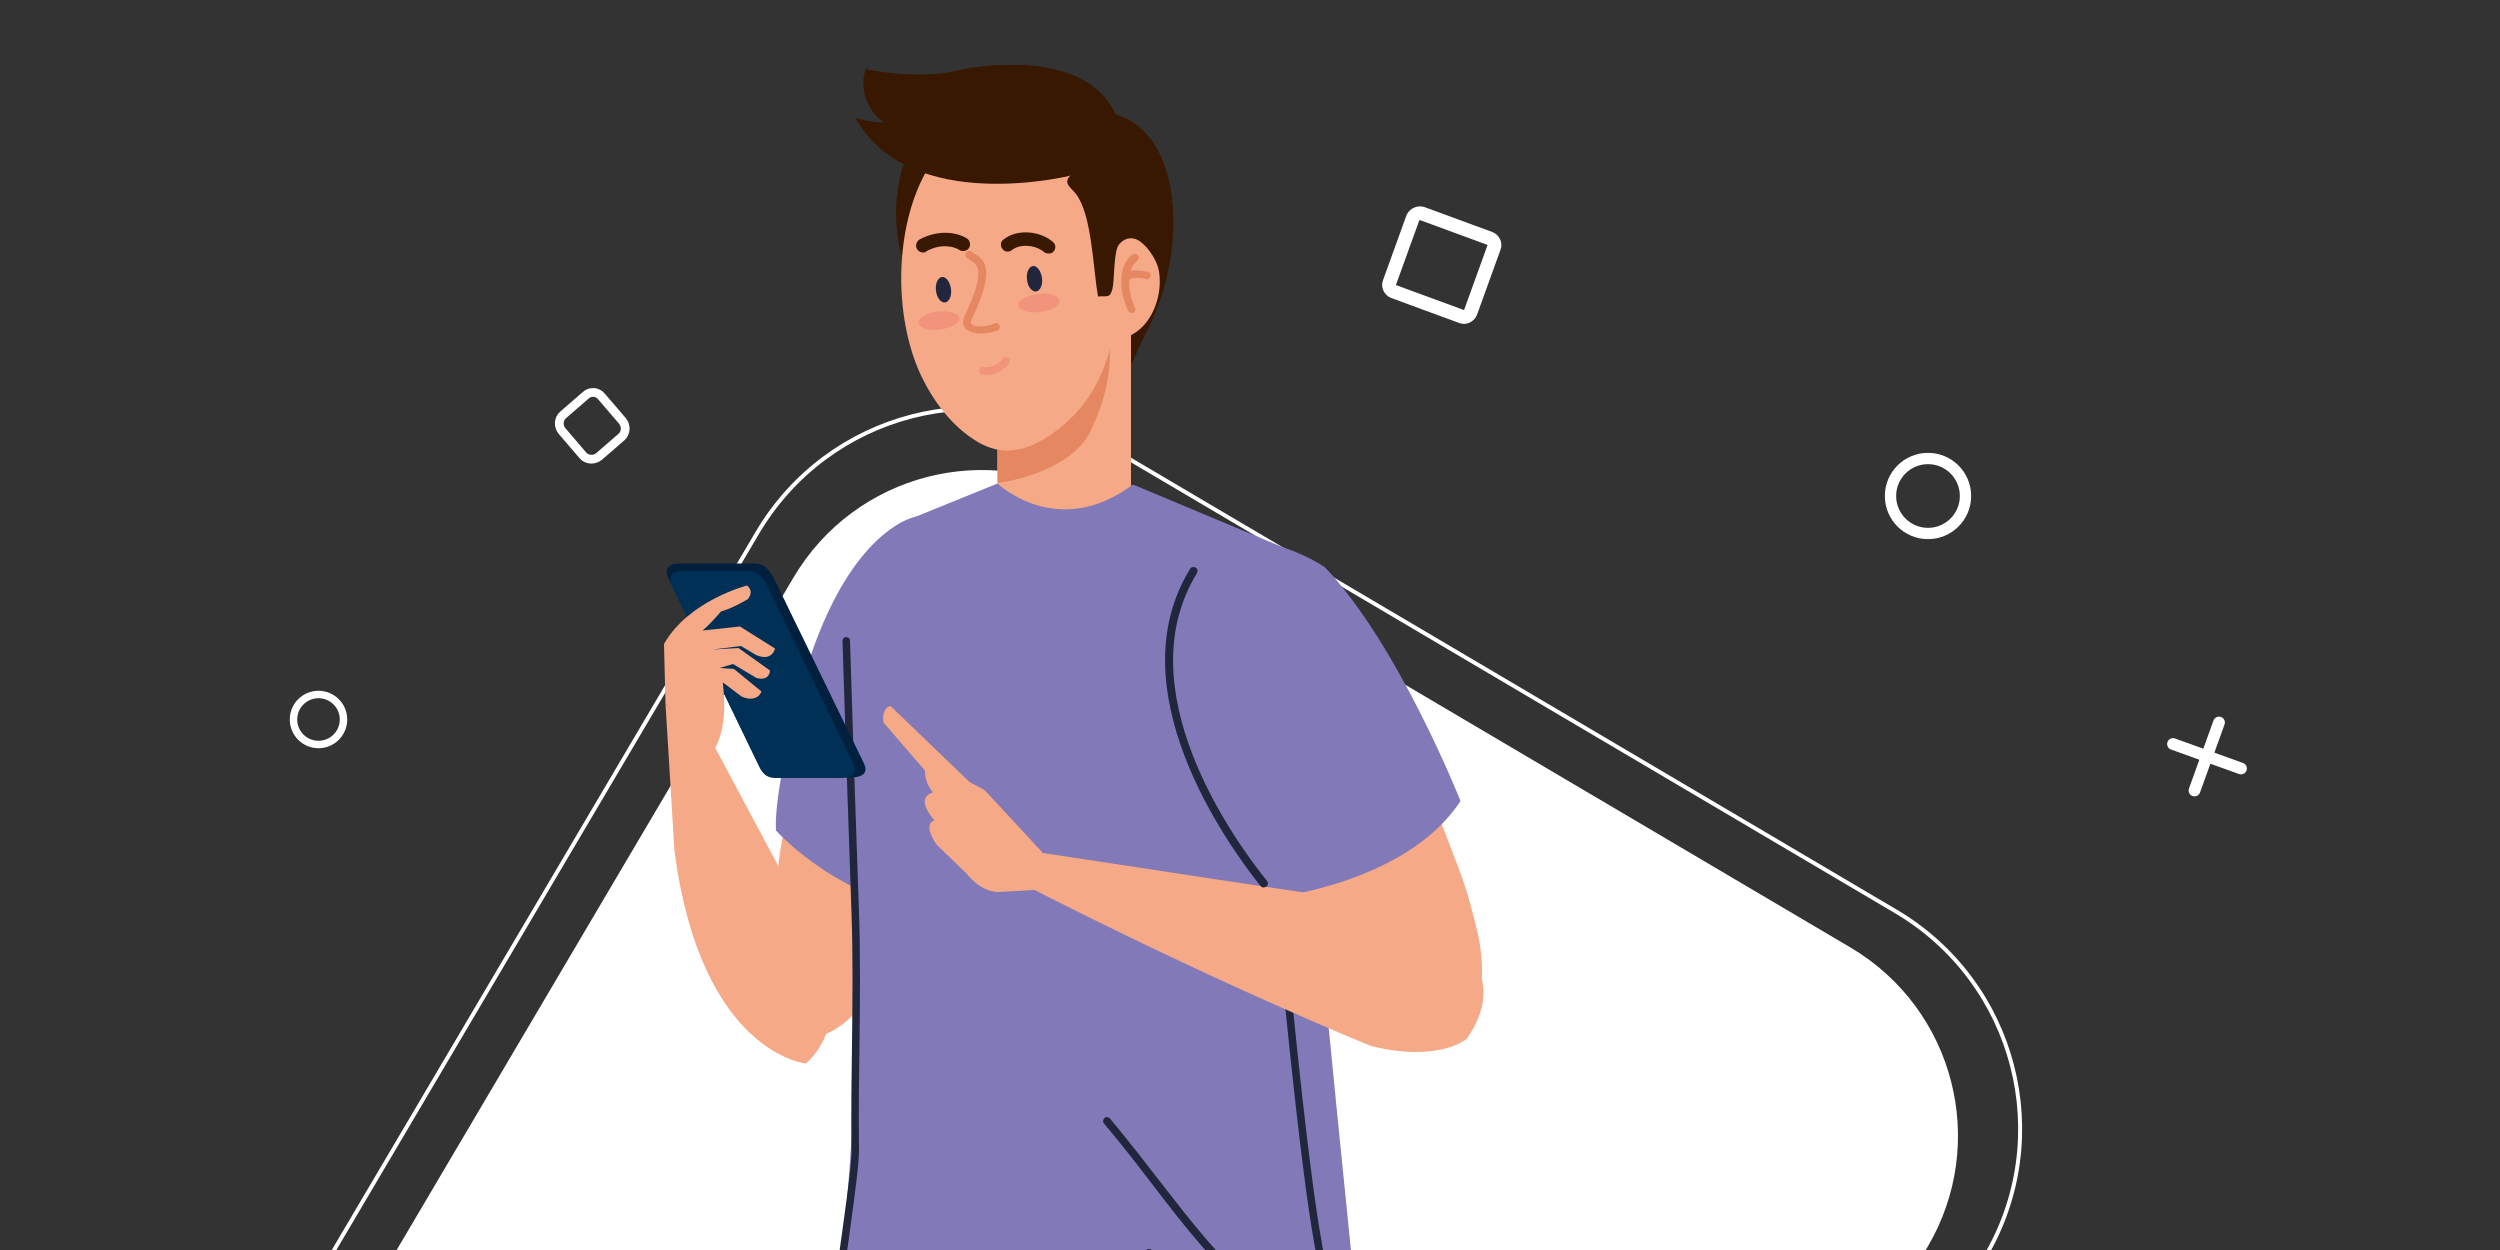 <?xml version="1.0" encoding="utf-8"?>
<!-- Generator: Adobe Illustrator 26.0.1, SVG Export Plug-In . SVG Version: 6.00 Build 0)  -->
<svg version="1.1" id="Layer_1" xmlns="http://www.w3.org/2000/svg" xmlns:xlink="http://www.w3.org/1999/xlink" x="0px" y="0px"
	 viewBox="0 0 500 250" style="enable-background:new 0 0 500 250;" xml:space="preserve">
<rect x="0" y="0" width="500" height="250" fill="#333333" stroke="none"/>
<style type="text/css">
	.st0{fill:none;}
	.st1{clip-path:url(#SVGID_00000171690055813205495410000004273607958948237497_);fill:#FFFFFF;}
	.st2{clip-path:url(#SVGID_00000171690055813205495410000004273607958948237497_);fill:none;stroke:#FFFFFF;stroke-width:0.794;}
	.st3{clip-path:url(#SVGID_00000171690055813205495410000004273607958948237497_);fill:none;stroke:#FFFFFF;stroke-width:2.26;}
	.st4{clip-path:url(#SVGID_00000171690055813205495410000004273607958948237497_);fill:none;stroke:#FFFFFF;stroke-width:1.489;}
	
		.st5{clip-path:url(#SVGID_00000171690055813205495410000004273607958948237497_);fill:none;stroke:#FFFFFF;stroke-width:2.348;stroke-linecap:round;}
	.st6{clip-path:url(#SVGID_00000171690055813205495410000004273607958948237497_);fill:none;stroke:#FFFFFF;stroke-width:2.756;}
	.st7{clip-path:url(#SVGID_00000171690055813205495410000004273607958948237497_);fill:none;stroke:#FFFFFF;stroke-width:1.753;}
	.st8{clip-path:url(#SVGID_00000171690055813205495410000004273607958948237497_);}
	.st9{clip-path:url(#SVGID_00000074440565909676552740000009285875699140864162_);}
	.st10{fill:#F5A987;}
	.st11{fill:#827AB8;}
	.st12{fill:#381800;}
	.st13{fill:#171A20;}
	.st14{fill:#E58861;}
	.st15{fill:#21263D;}
	.st16{fill:#F2937C;}
	.st17{fill:#00203E;}
	.st18{fill:#003056;}
</style>
<rect class="st0" width="500" height="250"/>
<g>
	<defs>
		<rect id="SVGID_1_" x="-14.3" y="-43.4" width="528.5" height="294.9"/>
	</defs>
	<clipPath id="SVGID_00000071547440676699496390000012087108748789189258_">
		<use xlink:href="#SVGID_1_"  style="overflow:visible;"/>
	</clipPath>
	<path style="clip-path:url(#SVGID_00000071547440676699496390000012087108748789189258_);fill:#FFFFFF;" d="M69.3,267l89.4-151.5
		c12.3-20.8,39.1-27.7,59.9-15.4l151.5,89.4c20.8,12.3,27.7,39.1,15.4,59.9l-89.4,151.5c-12.3,20.8-39.1,27.7-59.9,15.4L84.8,326.9
		C64,314.6,57.1,287.8,69.3,267z"/>
	
		<path style="clip-path:url(#SVGID_00000071547440676699496390000012087108748789189258_);fill:none;stroke:#FFFFFF;stroke-width:0.794;" d="
		M57.9,265.1l93.6-158.6c14.2-24,45.1-32,69.1-17.8l158.6,93.6c24,14.2,32,45.1,17.8,69.1l-93.6,158.6c-14.2,24-45.1,32-69.1,17.8
		L75.7,334.2C51.7,320,43.8,289.1,57.9,265.1z"/>
	
		<circle style="clip-path:url(#SVGID_00000071547440676699496390000012087108748789189258_);fill:none;stroke:#FFFFFF;stroke-width:2.26;" cx="385.6" cy="99.2" r="7.5"/>
	
		<circle style="clip-path:url(#SVGID_00000071547440676699496390000012087108748789189258_);fill:none;stroke:#FFFFFF;stroke-width:1.489;" cx="63.7" cy="143.9" r="5"/>
	
		<path style="clip-path:url(#SVGID_00000071547440676699496390000012087108748789189258_);fill:none;stroke:#FFFFFF;stroke-width:2.348;stroke-linecap:round;" d="
		M443.8,144.5l-4.9,13.6"/>
	
		<path style="clip-path:url(#SVGID_00000071547440676699496390000012087108748789189258_);fill:none;stroke:#FFFFFF;stroke-width:2.348;stroke-linecap:round;" d="
		M448.2,153.7l-13.6-4.9"/>
	
		<path style="clip-path:url(#SVGID_00000071547440676699496390000012087108748789189258_);fill:none;stroke:#FFFFFF;stroke-width:2.756;" d="
		M284.4,42.7l13.6,5c0.7,0.3,1.1,1.1,0.8,1.8l-4.7,13c-0.3,0.7-1.1,1.1-1.8,0.8l-13.6-5c-0.7-0.3-1.1-1.1-0.8-1.8l4.7-13
		C282.9,42.9,283.7,42.5,284.4,42.7z"/>
	
		<path style="clip-path:url(#SVGID_00000071547440676699496390000012087108748789189258_);fill:none;stroke:#FFFFFF;stroke-width:1.753;" d="
		M120.3,79.3l4.2,4.9c0.8,1,0.7,2.4-0.2,3.2l-4.5,3.9c-1,0.8-2.4,0.7-3.2-0.2l-4.2-4.9c-0.8-1-0.7-2.4,0.2-3.2l4.5-3.9
		C118,78.2,119.5,78.3,120.3,79.3z"/>
	<g style="clip-path:url(#SVGID_00000071547440676699496390000012087108748789189258_);">
		<defs>
			<rect id="SVGID_00000026884697125014325270000006358390839721452190_" x="127.8" y="13" width="179.1" height="237"/>
		</defs>
		<clipPath id="SVGID_00000044862699329625724340000008607350424884238232_">
			<use xlink:href="#SVGID_00000026884697125014325270000006358390839721452190_"  style="overflow:visible;"/>
		</clipPath>
		<g style="clip-path:url(#SVGID_00000044862699329625724340000008607350424884238232_);">
			<path class="st10" d="M161.2,212.7c0,0-20.9-1.9-26.3-42.4l-1.8-29.5l9.1,7.2l22.6,42.3C164.8,190.3,170.4,204.2,161.2,212.7z"/>
			<path class="st10" d="M167.8,139.8c0,0-19.6,25.3-9.9,62.2c4.7,13.2,16.5-3,17.9-5.3c5.3-8.8,5-8.6,9.6-19.1
				c10.1-22.8,9.2-30.8,9.2-30.8S185.6,128.8,167.8,139.8z"/>
			<path class="st10" d="M203.5,132c-3.2,17.7-11.6,25.9-21.5,27.3c-9.9,1.5-17.8-12.2-16.6-22.2c1.6-14.1,5.8-24.9,17.5-27.8
				C197.5,105.8,205.3,122.1,203.5,132z"/>
			<path class="st11" d="M183.3,103.3c0,0-15.3,2.3-24.1,37.9c0,0-4.5,18.1-4,24.9c0,0,13.6,15.4,34.8,16.5c0,0,16.9-51.3,12-68.2
				C202,114.5,195.2,102.1,183.3,103.3z"/>
			<path class="st12" d="M182.8,57.4c6.4,10.7,12.4-8.8,12.6-13.7c0.2-4.7-0.3-9.5-4.4-12.2c-2-1.3-6.8-2.1-8.8-0.5
				c-1.7,1.3-2.2,4.1-2.5,6.1C178.5,43.4,179.5,51.8,182.8,57.4z"/>
			<path class="st13" d="M265.5,313.3l-99-0.1l-0.8-19.3l2.6-44.4l92.6-0.9C260.9,248.6,265.9,276.8,265.5,313.3z"/>
			<path class="st12" d="M227.1,71.1c0.4-1,1.6-3.6,1.9-4.2c8.4-15.3,8-38.7-4.7-43.6c-15.2-6-15.2,19.1-16.2,26.1
				c-1.2,8-2,16.7,1.2,24.3c1.2,2.9,4.2,7.3,7.5,7.1C220.6,80.5,225.1,75.8,227.1,71.1z"/>
			<path class="st10" d="M231.8,54.3c0.7,4.4-1,9.7-4.7,12.2c-5,3.3-7.8-1.4-8.5-6.2c-0.6-3.9,0.1-10.8,4.4-12.9
				C226.9,45.5,231.2,50.7,231.8,54.3z"/>
			<path class="st10" d="M226.2,64.4l-26.7,0l0,36.6l26.7,0L226.2,64.4z"/>
			<path class="st14" d="M218.1,86.2c2.7-5.6,4.3-11.3,3.8-18.4l-22.4,0l0,28.8C206.6,95.6,215.3,92.2,218.1,86.2z"/>
			<path class="st10" d="M187.6,106l12-8.9h26.6l14.4,8.9H187.6z"/>
			<path class="st11" d="M265.5,291.5c-10.7,1.6-22.7,0.2-37.7-2.1c-23.2-3.6-41.6-9.5-61.4-22.1c0.1-6.5,2.2-18.7,2.8-25.2
				c2-21.3,1.5-31.6,1.8-48l-1.8-68.9c1.9-15.7,11.1-20.7,11.1-20.7l19.2-7.8c0,0,12,11.5,27.1,0.2l34.6,14.5c0,0,10.7,4,8.7,16.2
				l-5.8,61.2c0,0,5.7,58.9,8.9,87.9C273.1,276.8,278,290.2,265.5,291.5z"/>
			<path class="st15" d="M166.5,268L166.5,268c-0.5-0.1-0.8-0.4-0.8-0.9c1.1-9.1,2.1-16.2,2.9-21.9c1-7.4,1.7-12.3,1.7-15.2
				c-0.1-7.5,0-14.4,0.1-21.1c0.1-9,0.2-17.6-0.1-26.3c-0.7-19.6-1.2-35.4-1.8-54.4c0-0.4,0.3-0.8,0.7-0.8c0.4,0,0.8,0.3,0.8,0.7
				c0.6,19,1.1,34.8,1.8,54.4c0.3,8.7,0.2,17.3,0.1,26.3c-0.1,6.7-0.2,13.6-0.1,21.1c0,3-0.7,7.9-1.7,15.4
				c-0.8,5.7-1.8,12.8-2.9,21.9C167.2,267.8,166.8,268,166.5,268z"/>
			<path class="st15" d="M251.8,260.6c-0.2,0-0.4-0.1-0.5-0.2c-8.9-8.1-14.3-15-20.5-23.1c-3-3.9-6.1-8-10-12.6
				c-0.3-0.3-0.2-0.8,0.1-1.1c0.3-0.3,0.8-0.2,1.1,0.1c3.8,4.6,7,8.7,10,12.6c6.2,8,11.5,14.9,20.3,22.9c0.3,0.3,0.3,0.8,0,1.1
				C252.2,260.6,252,260.6,251.8,260.6z"/>
			<path class="st15" d="M230.6,265.9l-0.3,0c-2.6-0.9-1.7-13.6-1.2-15.6c0.1-0.4,0.5-0.6,0.9-0.5c0.4,0.1,0.6,0.5,0.5,0.9
				c-0.8,2.8-0.7,12.8,0.3,13.8c0.4,0.1,0.6,0.5,0.4,0.9C231.2,265.7,230.9,265.9,230.6,265.9z"/>
			<path class="st15" d="M268.1,285.5c-0.4,0-0.7-0.3-0.8-0.7c-0.8-5.8-1.3-10.7-1.8-15.5c-0.8-7.3-1.4-13.7-2.7-20.9
				c-2.5-14.1-5.3-42.1-7.3-62.5c-0.6-6-1.1-11.4-1.6-15.5c0-0.4,0.3-0.8,0.7-0.8c0.4-0.1,0.8,0.3,0.8,0.7c0.4,4.2,1,9.5,1.6,15.5
				c2,20.4,4.8,48.4,7.3,62.4c1.3,7.3,2,13.7,2.8,21c0.5,4.8,1,9.7,1.8,15.5C269,285.1,268.7,285.5,268.1,285.5L268.1,285.5z"/>
			<path class="st10" d="M222.5,67.9c-1.6,6.7-4.3,12.4-9.7,17c-5.3,4.5-11.1,7.2-17.4,3.4c-5-3-8.7-8-11.2-13.2
				c-5.6-12-5.3-29.8,1.2-41.1c7.1-12.4,24.4-12.4,32.8-1C225,42.3,225.1,57.1,222.5,67.9z"/>
			<path class="st14" d="M226.3,62.6c-0.3,0-0.6-0.2-0.7-0.5c-2.1-4.6-1.7-9.4,0.9-11.2c0.3-0.2,0.8-0.2,1.1,0.2
				c0.3,0.3,0.2,0.8-0.2,1.1c-1.9,1.4-2.1,5.5-0.4,9.4c0.2,0.4,0,0.8-0.4,1L226.3,62.6z"/>
			<path class="st14" d="M225.2,56.3c-0.2,0-0.4-0.1-0.6-0.3c-0.3-0.3-0.2-0.8,0.1-1.1c1.5-1.3,4.1-0.7,4.9-0.5
				c0.4,0.1,0.7,0.5,0.5,0.9c-0.1,0.4-0.5,0.7-0.9,0.5c-1.2-0.3-2.8-0.4-3.5,0.2C225.6,56.2,225.4,56.3,225.2,56.3z"/>
			<path class="st15" d="M190.2,57.8c0.2,1.4-0.4,2.6-1.2,2.7c-0.8,0.1-1.7-1-1.8-2.4c-0.2-1.4,0.4-2.6,1.2-2.7
				C189.2,55.3,190,56.4,190.2,57.8z"/>
			<path class="st15" d="M208.4,55.6c0.2,1.4-0.4,2.6-1.2,2.7c-0.8,0.1-1.7-1-1.8-2.4c-0.2-1.4,0.4-2.6,1.2-2.7
				C207.4,53.1,208.2,54.2,208.4,55.6z"/>
			<path class="st16" d="M211.9,60.1c0.1,1-1.6,2-3.9,2.3c-2.3,0.3-4.2-0.3-4.3-1.3c-0.1-1,1.6-2,3.9-2.3
				C209.8,58.5,211.7,59.1,211.9,60.1z"/>
			<path class="st16" d="M191.9,63.6c0.1,1-1.6,2-3.9,2.3c-2.3,0.3-4.2-0.3-4.3-1.3c-0.1-1,1.6-2,3.9-2.3
				C189.9,62.1,191.8,62.7,191.9,63.6z"/>
			<path class="st14" d="M196.2,66.7c-1.2,0-2.3-0.3-3-0.9c-0.4-0.4-0.9-1.2-0.3-2.6c4.4-9.1,2.6-10.3,1.2-11.1
				c-0.3-0.2-0.6-0.4-0.8-0.6c-0.3-0.3-0.3-0.8,0-1.1c0.3-0.3,0.8-0.3,1.1,0c0.2,0.2,0.4,0.3,0.6,0.4c2.3,1.4,3.9,3.5-0.7,13.1
				c-0.3,0.6-0.1,0.8,0,0.9c0.7,0.7,3.1,0.6,4.6-0.1c0.4-0.2,0.8,0,1,0.4c0.2,0.4,0,0.8-0.4,1C198.7,66.4,197.5,66.7,196.2,66.7z"/>
			<path class="st12" d="M184.6,50.5c-0.5,0-1-0.3-1.2-0.7c-0.4-0.7-0.1-1.5,0.5-1.9c3.9-2.1,7.6-1.4,9.5-0.2
				c0.6,0.4,0.8,1.3,0.4,1.9c-0.4,0.6-1.3,0.8-1.9,0.4c-1.1-0.7-3.7-1.4-6.7,0.3C185.1,50.5,184.9,50.5,184.6,50.5z"/>
			<path class="st12" d="M209.7,50.7c-0.3,0-0.7-0.1-0.9-0.3c-1.5-1.3-4.6-1.8-6.4-0.4c-0.6,0.5-1.5,0.4-1.9-0.2
				c-0.5-0.6-0.4-1.5,0.2-1.9c2.9-2.3,7.5-1.6,9.9,0.5c0.6,0.5,0.6,1.4,0.1,1.9C210.5,50.6,210.1,50.7,209.7,50.7z"/>
			<path class="st12" d="M230.5,51.1c-0.8-1.9-4.1-5.3-6.7-2.2c-1.1,1.3-0.9,7.3-1.3,8.8c-0.5,2.1-1.1,1.4-2.9,1.6
				c-1-5.7-1.2-16.3-4.4-20.5c-0.9-1.2-2.8-2.2-1-3.8c0,0,5.9-6.3,12.2-2.8C226.3,32.3,232.7,36.7,230.5,51.1z"/>
			<path class="st16" d="M197.2,75c-0.3,0-0.6,0-0.8-0.1c-0.4-0.1-0.7-0.5-0.6-0.9c0.1-0.4,0.5-0.7,0.9-0.6c1.4,0.2,3.1-0.5,3.8-1.6
				c0.2-0.4,0.7-0.5,1.1-0.2c0.4,0.2,0.5,0.7,0.2,1.1C200.8,74.1,198.9,75,197.2,75z"/>
			<path class="st10" d="M249.9,152c0,0,3.8,31.8,36.7,51.3c12.7,6.1,9.7-13.7,9-16.4c-2.4-9.9-2.5-9.6-6.6-20.4
				c-8.8-23.4-15.1-28.4-15.1-28.4S254.8,131.7,249.9,152z"/>
			<path class="st10" d="M269.8,121.4c10.2,14.8,9.9,26.5,3.9,34.6c-6,8-21.2,3.8-27.4-4.1c-8.7-11.2-13.4-21.8-7.1-32.1
				C247.1,106.9,264.1,113.1,269.8,121.4z"/>
			<path class="st11" d="M240.7,110.8c0,0-21.7,20.9,14.1,68.7c0,0,26.6-2.9,37.3-19.3c0,0-12.4-31.4-27.2-46.8
				C264.9,113.4,250.5,103.7,240.7,110.8z"/>
			<path class="st10" d="M207.3,170.4c0,0-3.5,1.1-4.5,5.5c40.2,20.7,71.4,33.3,71.4,33.3c13.8,3.4,19.2-1.5,19.2-1.5
				c12.3-17.8-13.9-26.4-13.9-26.4s0,0-36.1-5.4L207.3,170.4z"/>
			<path class="st10" d="M187.3,168.9l6,5.8c0,0,2.7,3.7,6.4,3.7l7.2-0.4l1.5-7.6L196.9,158l-11.5-6.1c0,0-1.5,3.3,1.2,6.6
				c0,0-3.9,0.7,0.3,5.6C186.8,164.1,184.4,164.6,187.3,168.9z"/>
			<path class="st10" d="M194,156.5l-15.9-15.3c0,0-1.8,0.2-1.4,3.3l10.6,12.3C187.3,156.8,191.9,159.9,194,156.5z"/>
			<path class="st17" d="M151.6,152.7c1.2,2.8,2.5,2.8,4,2.8H170c2.8,0,3.6-1.1,2.8-2.8l-18.1-37.2c-1.6-2.8-2.8-2.8-4.3-2.8h-14.7
				c-2.1,0-2.8,1.3-2.1,2.8L151.6,152.7z"/>
			<path class="st18" d="M151.6,152.8c1.2,2.8,2.5,2.8,4,2.8h12.3c2.8,0,3.6-1.1,2.8-2.8L153.4,117c-1.6-2.8-2.8-2.8-4.3-2.8h-12.7
				c-2.1,0-2.8,1.3-2.1,2.8L151.6,152.8z"/>
			<path class="st10" d="M143,149.7l-9.9-8.9l-0.3-12c4.9-8.7,16.6-11.7,16.6-11.7s1.5,1,0.2,2.7c0,0-2.9,1.8-5.4,2.5
				c0,0-2.2,2.6-3.7,3.8l7.5-0.8l7,4.4c0,0-0.5,2.7-3.8,1.3l-3-1.8l-5.6,0.7l5.1-0.3l6.3,4.5c0,0,0,2.2-2.7,1.5l-4.7-2.8l-2.7,0.8
				l2.9,0.2l5.5,4.5c0,0-0.8,2.4-4,1l-3.7-2.8C144.4,136.6,146,144.1,143,149.7z"/>
			<path class="st15" d="M252.7,177.5c-0.2,0-0.4-0.1-0.6-0.3c-7-8.8-28.8-39.4-14.1-63.4c0.2-0.4,0.7-0.5,1.1-0.3
				c0.4,0.2,0.5,0.7,0.3,1.1c-14.2,23.2,7.1,53,14,61.6c0.3,0.3,0.2,0.8-0.1,1.1C253,177.4,252.9,177.5,252.7,177.5z"/>
			<path class="st12" d="M214.2,35.1c0,0-32.2,8.1-43.1-11.5c0,0,2.9,0.9,5.6,0.9c0,0-5.6-3.8-3.6-10.7c0,0,11,2.5,19.7,0
				c0,0,23.9-5,30.3,9c0,0,5.2,8.6-8,12.2"/>
		</g>
	</g>
</g>
</svg>

